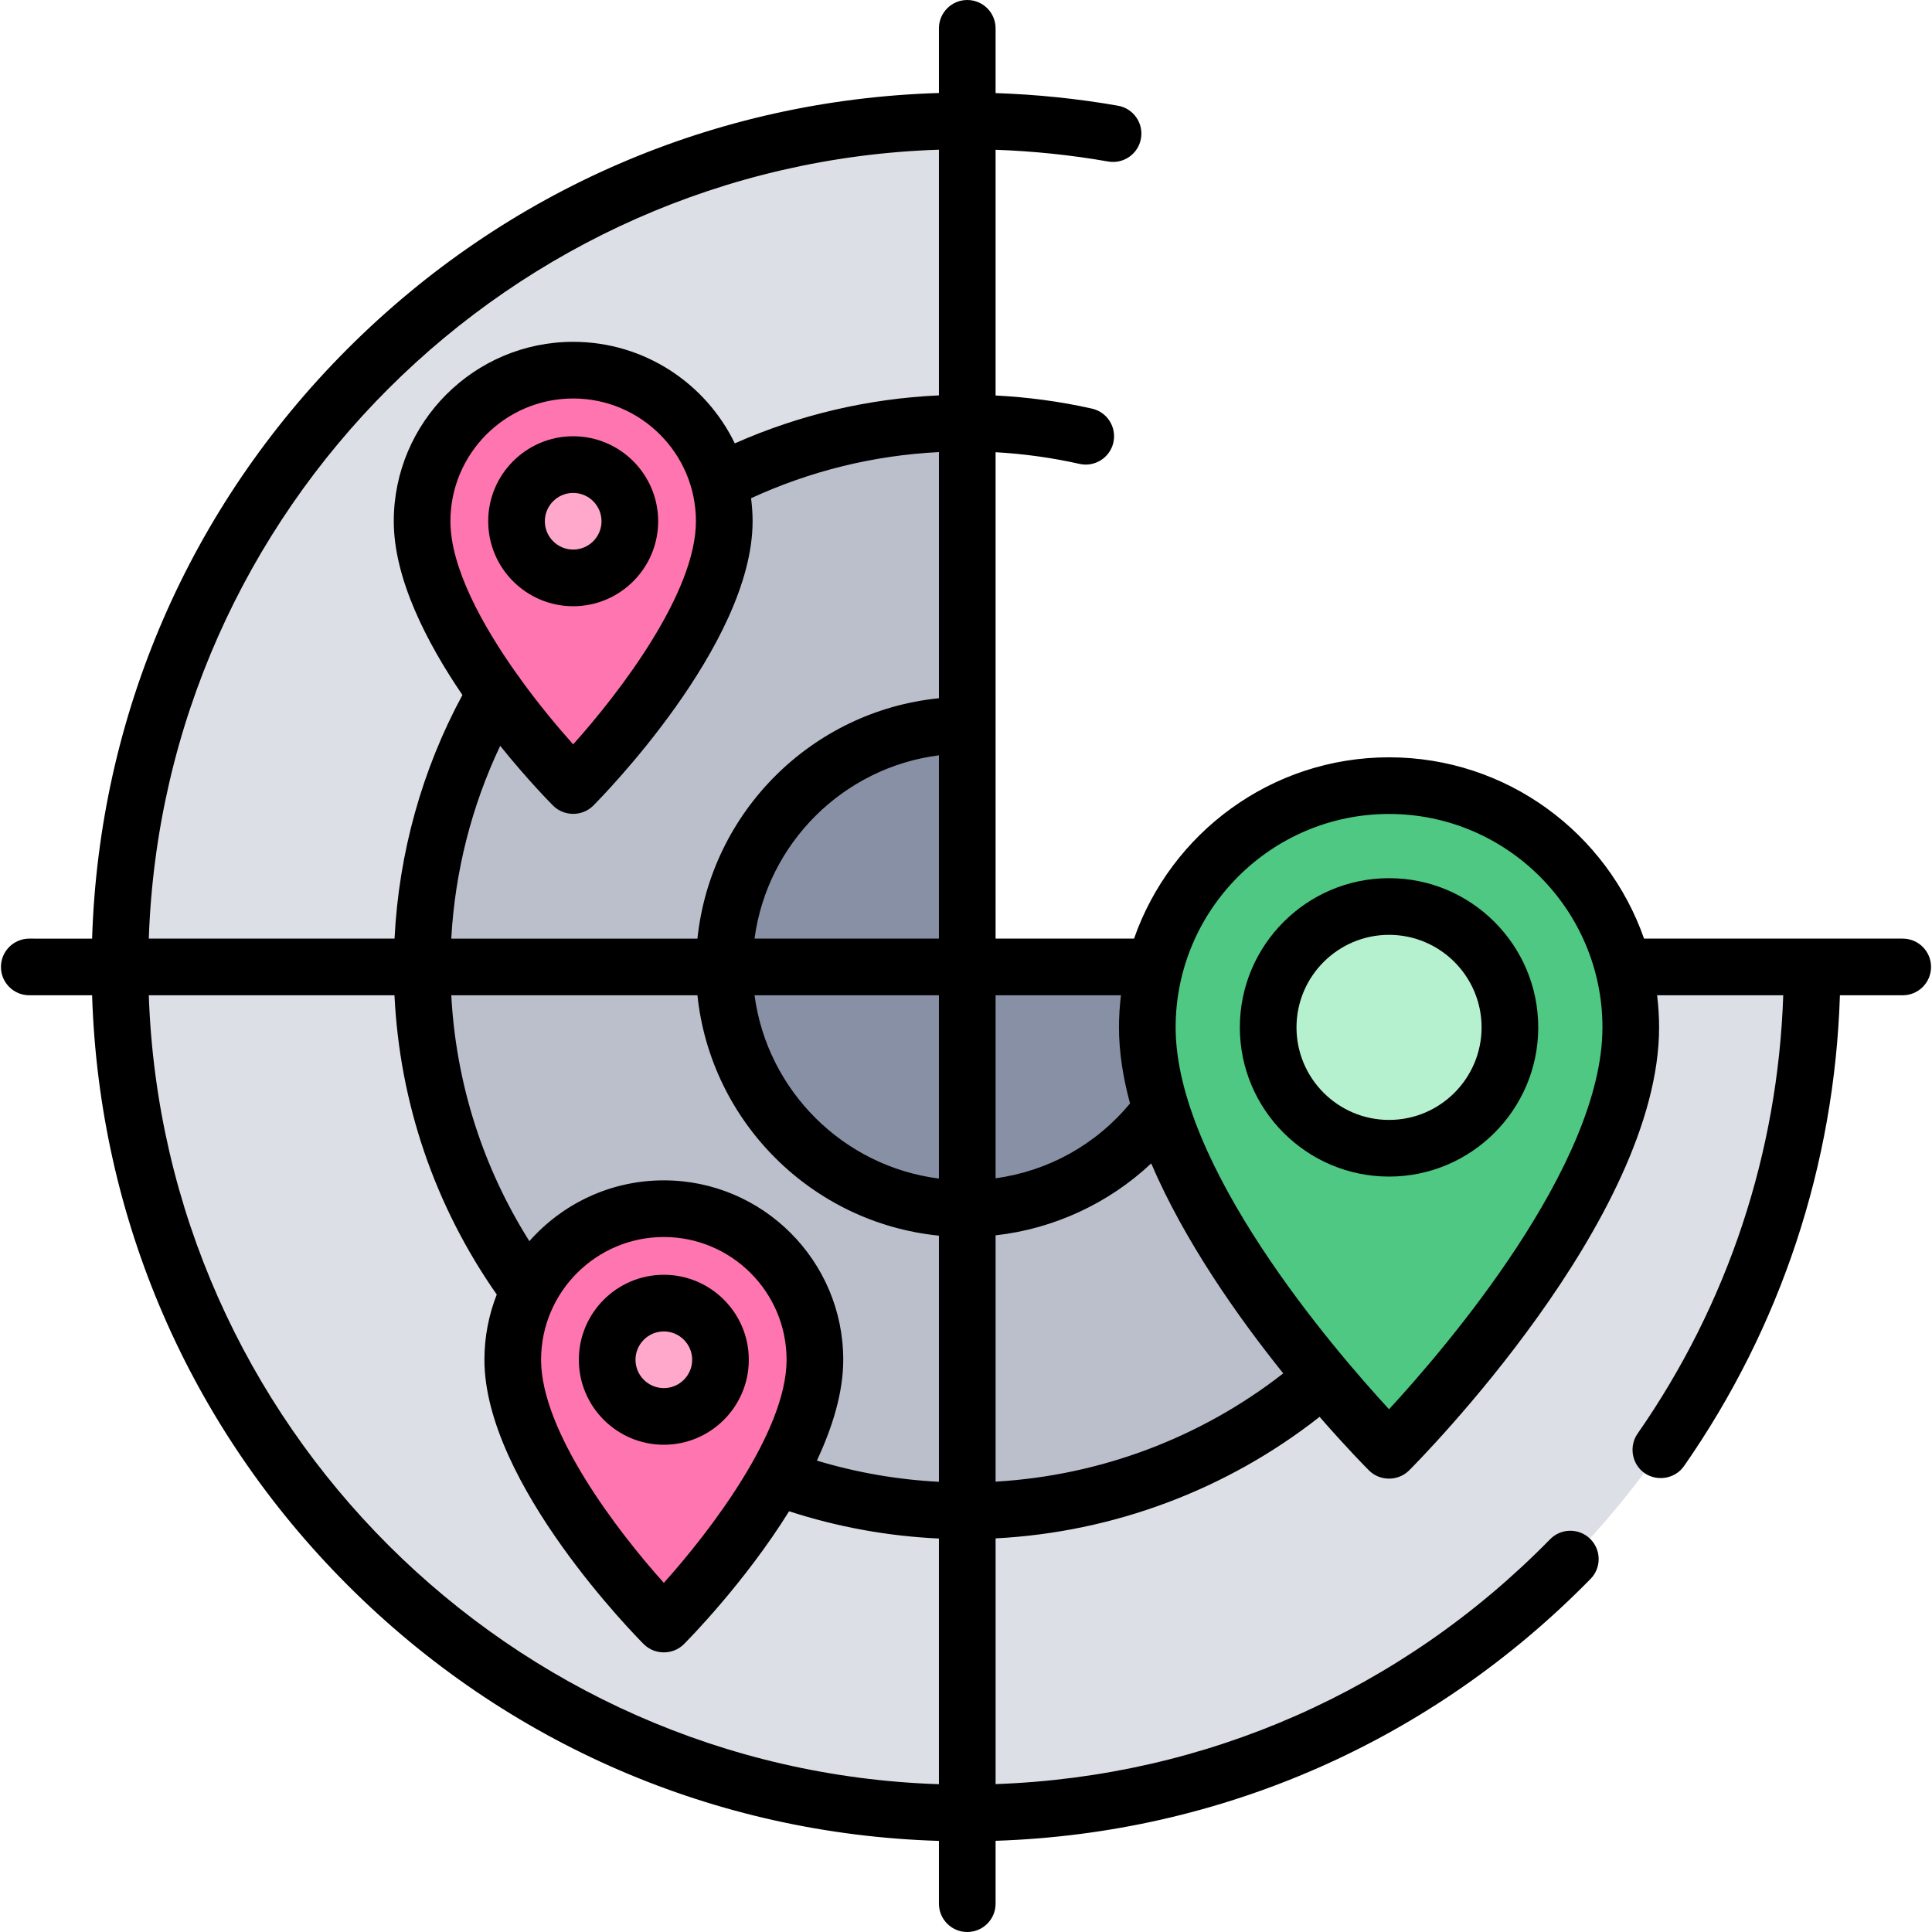 <?xml version="1.0" encoding="iso-8859-1"?>
<!-- Generator: Adobe Illustrator 19.0.0, SVG Export Plug-In . SVG Version: 6.00 Build 0)  -->
<svg version="1.1" id="Capa_1" xmlns="http://www.w3.org/2000/svg" xmlns:xlink="http://www.w3.org/1999/xlink" x="0px" y="0px"
	 viewBox="0 0 512 512" style="enable-background:new 0 0 512 512;" xml:space="preserve">
<path style="fill:#DDDFE6;" d="M480.215,255.917H255.667V32.035C132.1,32.215,31.967,132.349,31.786,255.917
	c0,0.112-0.004,0.222-0.004,0.333c0,123.722,100.207,224.034,223.886,224.215c0.111,0,0.222,0.004,0.333,0.004
	c123.833,0,224.219-100.386,224.219-224.219C480.219,256.139,480.215,256.028,480.215,255.917z"/>
<path style="fill:#BBBFCC;" d="M255.667,256.584v-144.47c-79.454,0.181-143.807,64.642-143.807,144.137
	c0,0.111,0.004,0.222,0.004,0.333c0.18,79.341,64.462,143.622,143.803,143.802c0.111,0,0.222,0.004,0.333,0.004
	c79.496,0,143.956-64.355,144.137-143.807h-144.47V256.584z"/>
<path style="fill:#8890A6;" d="M255.667,256.584v-64.388c-35.226,0.181-63.729,28.785-63.729,64.055
	c0,0.112,0.008,0.222,0.008,0.333c0.18,35.114,28.606,63.54,63.72,63.72c0.112,0,0.221,0.008,0.333,0.008
	c35.268,0,63.873-28.503,64.055-63.729h-64.387V256.584z"/>
<path style="fill:#FF75AF;" d="M111.86,138.135c0-22.113,17.926-40.039,40.039-40.039s40.039,17.927,40.039,40.039
	c0,30.029-40.039,70.068-40.039,70.068S111.86,168.164,111.86,138.135z"/>
<circle style="fill:#FFA8CC;" cx="151.899" cy="138.135" r="15.015"/>
<path style="fill:#FF75AF;" d="M135.883,360.352c0-22.113,17.926-40.039,40.039-40.039s40.039,17.927,40.039,40.039
	c0,30.029-40.039,70.068-40.039,70.068S135.883,390.381,135.883,360.352z"/>
<circle style="fill:#FFA8CC;" cx="175.922" cy="360.352" r="15.015"/>
<path style="fill:#4EC882;" d="M304.047,272.266c0-35.381,28.682-64.063,64.063-64.063s64.063,28.682,64.063,64.063
	c0,48.047-64.063,112.109-64.063,112.109S304.047,320.313,304.047,272.266z"/>
<circle style="fill:#B6F1CF;" cx="368.11" cy="272.266" r="32.031"/>
<path d="M504.243,248.743h-68.554c-9.754-27.94-36.355-48.047-67.579-48.047s-57.826,20.107-67.579,48.047h-36.689V119.842
	c7.51,0.426,14.964,1.46,22.245,3.096c4.043,0.912,8.062-1.634,8.971-5.679c0.909-4.046-1.634-8.062-5.679-8.971
	c-8.358-1.878-16.918-3.039-25.537-3.479V39.691c10.034,0.358,20.038,1.393,29.835,3.111c4.092,0.713,7.975-2.015,8.691-6.099
	c0.716-4.084-2.015-7.975-6.099-8.691c-10.649-1.867-21.525-2.978-32.428-3.343V7.507c0-4.147-3.361-7.507-7.507-7.507
	c-4.146,0-7.507,3.36-7.507,7.507v17.138c-59.208,1.789-114.61,25.678-156.682,67.75c-41.993,41.992-65.869,97.266-67.738,156.348
	H7.758c-4.146,0-7.507,3.36-7.507,7.507c0,4.147,3.361,7.507,7.507,7.507h16.649c1.868,59.082,25.745,114.356,67.738,156.348
	c42.072,42.072,97.474,65.961,156.682,67.75v16.637c0,4.147,3.361,7.507,7.507,7.507c4.146,0,7.507-3.36,7.507-7.507v-16.661
	c59.825-1.97,115.562-26.428,157.676-69.407c2.902-2.961,2.855-7.715-0.107-10.615c-2.961-2.902-7.714-2.856-10.615,0.107
	c-39.267,40.072-91.197,62.927-146.953,64.89v-65.121c31.237-1.62,61.283-12.879,85.863-32.206
	c7.175,8.238,12.364,13.472,13.096,14.204c2.892,2.89,7.726,2.89,10.617,0c2.705-2.706,66.261-66.843,66.261-117.419
	c0-2.881-0.191-5.716-0.524-8.508h33.423c-1.42,41.816-14.692,81.842-38.613,116.188c-2.155,3.095-1.631,7.45,1.21,9.935
	c3.323,2.908,8.588,2.269,11.111-1.354c25.682-36.877,39.886-79.869,41.311-124.769h16.644c4.147,0,7.507-3.36,7.507-7.507
	C511.749,252.102,508.39,248.743,504.243,248.743z M297.064,263.758c-0.332,2.793-0.524,5.628-0.524,8.508
	c0,6.547,1.072,13.322,2.932,20.161c-9.104,10.966-21.691,17.919-35.63,19.826v-48.495H297.064z M175.922,327.82
	c17.938,0,32.532,14.593,32.532,32.532c0,18.939-20.18,45.375-32.532,59.123c-12.354-13.749-32.532-40.185-32.532-59.123
	C143.391,342.413,157.985,327.82,175.922,327.82z M175.922,312.805c-14.175,0-26.912,6.243-35.631,16.115
	c-12.381-19.637-19.446-41.878-20.698-65.163h65.233c3.518,33.591,30.365,60.339,64.001,63.702v65.232
	c-11.024-0.569-21.853-2.449-32.347-5.616c4.174-8.896,6.989-18.092,6.989-26.723C223.469,334.135,202.139,312.805,175.922,312.805z
	 M137.898,179.918c-0.231-0.396-0.5-0.771-0.805-1.122c-9.297-13.055-17.726-28.422-17.726-40.661
	c0-17.939,14.594-32.532,32.532-32.532s32.532,14.593,32.532,32.532c0,18.938-20.18,45.375-32.532,59.123
	C147.759,192.65,142.741,186.615,137.898,179.918z M146.591,213.513c2.89,2.89,7.727,2.89,10.616,0
	c1.725-1.726,42.238-42.615,42.238-75.378c0-2.069-0.147-4.104-0.405-6.104c15.742-7.237,32.448-11.342,49.787-12.225v65.235
	c-33.637,3.363-60.482,30.111-64.001,63.702h-65.237c0.974-17.75,5.389-35.119,12.969-51.089
	C139.892,206.76,145.946,212.868,146.591,213.513z M199.959,263.758h48.869v48.577C223.482,309.11,203.331,289.056,199.959,263.758z
	 M199.959,248.743c3.372-25.299,23.523-45.352,48.869-48.577v48.577H199.959z M248.827,39.67v65.109
	c-18.805,0.864-36.954,5.124-54.1,12.717c-7.698-15.91-24.002-26.908-42.829-26.908c-26.217,0-47.546,21.33-47.546,47.546
	c0,15.173,8.689,32.086,18.191,46.047c-10.728,19.845-16.866,41.941-17.985,64.561H39.433
	C43.324,135.093,135.135,43.388,248.827,39.67z M39.433,263.758h65.108c1.384,28.603,10.67,55.824,27.103,79.304
	c-2.101,5.363-3.268,11.191-3.268,17.29c0,32.762,40.514,73.652,42.238,75.378c2.89,2.89,7.727,2.89,10.616,0
	c1.036-1.036,16.052-16.191,27.888-35.227c12.838,4.171,26.146,6.594,39.708,7.225v65.104
	C135.135,469.112,43.324,377.408,39.433,263.758z M263.842,392.65v-65.273c15.431-1.722,29.957-8.465,41.24-19.06
	c8.806,20.577,22.911,40.597,34.988,55.642C318.196,381.042,291.557,391.054,263.842,392.65z M368.11,373.469
	c-14.996-16.27-56.555-64.659-56.555-101.203c0-31.184,25.371-56.555,56.555-56.555s56.555,25.371,56.555,56.555
	C424.665,308.81,383.106,357.199,368.11,373.469z"/>
<path d="M174.421,138.135c0-12.418-10.103-22.522-22.522-22.522c-12.419,0-22.522,10.104-22.522,22.522s10.103,22.522,22.522,22.522
	C164.318,160.657,174.421,150.553,174.421,138.135z M144.392,138.135c0-4.14,3.367-7.507,7.507-7.507
	c4.14,0,7.507,3.367,7.507,7.507s-3.367,7.507-7.507,7.507C147.759,145.642,144.392,142.275,144.392,138.135z"/>
<path d="M198.444,360.352c0-12.418-10.103-22.522-22.522-22.522S153.4,347.934,153.4,360.352c0,12.418,10.103,22.522,22.522,22.522
	S198.444,372.77,198.444,360.352z M168.415,360.352c0-4.14,3.367-7.507,7.507-7.507s7.507,3.367,7.507,7.507
	c0,4.14-3.367,7.507-7.507,7.507S168.415,364.492,168.415,360.352z"/>
<path d="M368.11,232.727c-21.801,0-39.539,17.737-39.539,39.539c0,21.801,17.737,39.539,39.539,39.539
	c21.801,0,39.539-17.737,39.539-39.539C407.649,250.465,389.911,232.727,368.11,232.727z M368.11,296.79
	c-13.523,0-24.524-11.001-24.524-24.524c0-13.523,11.001-24.524,24.524-24.524c13.523,0,24.524,11.001,24.524,24.524
	C392.634,285.789,381.633,296.79,368.11,296.79z"/>
<g>
</g>
<g>
</g>
<g>
</g>
<g>
</g>
<g>
</g>
<g>
</g>
<g>
</g>
<g>
</g>
<g>
</g>
<g>
</g>
<g>
</g>
<g>
</g>
<g>
</g>
<g>
</g>
<g>
</g>
</svg>
